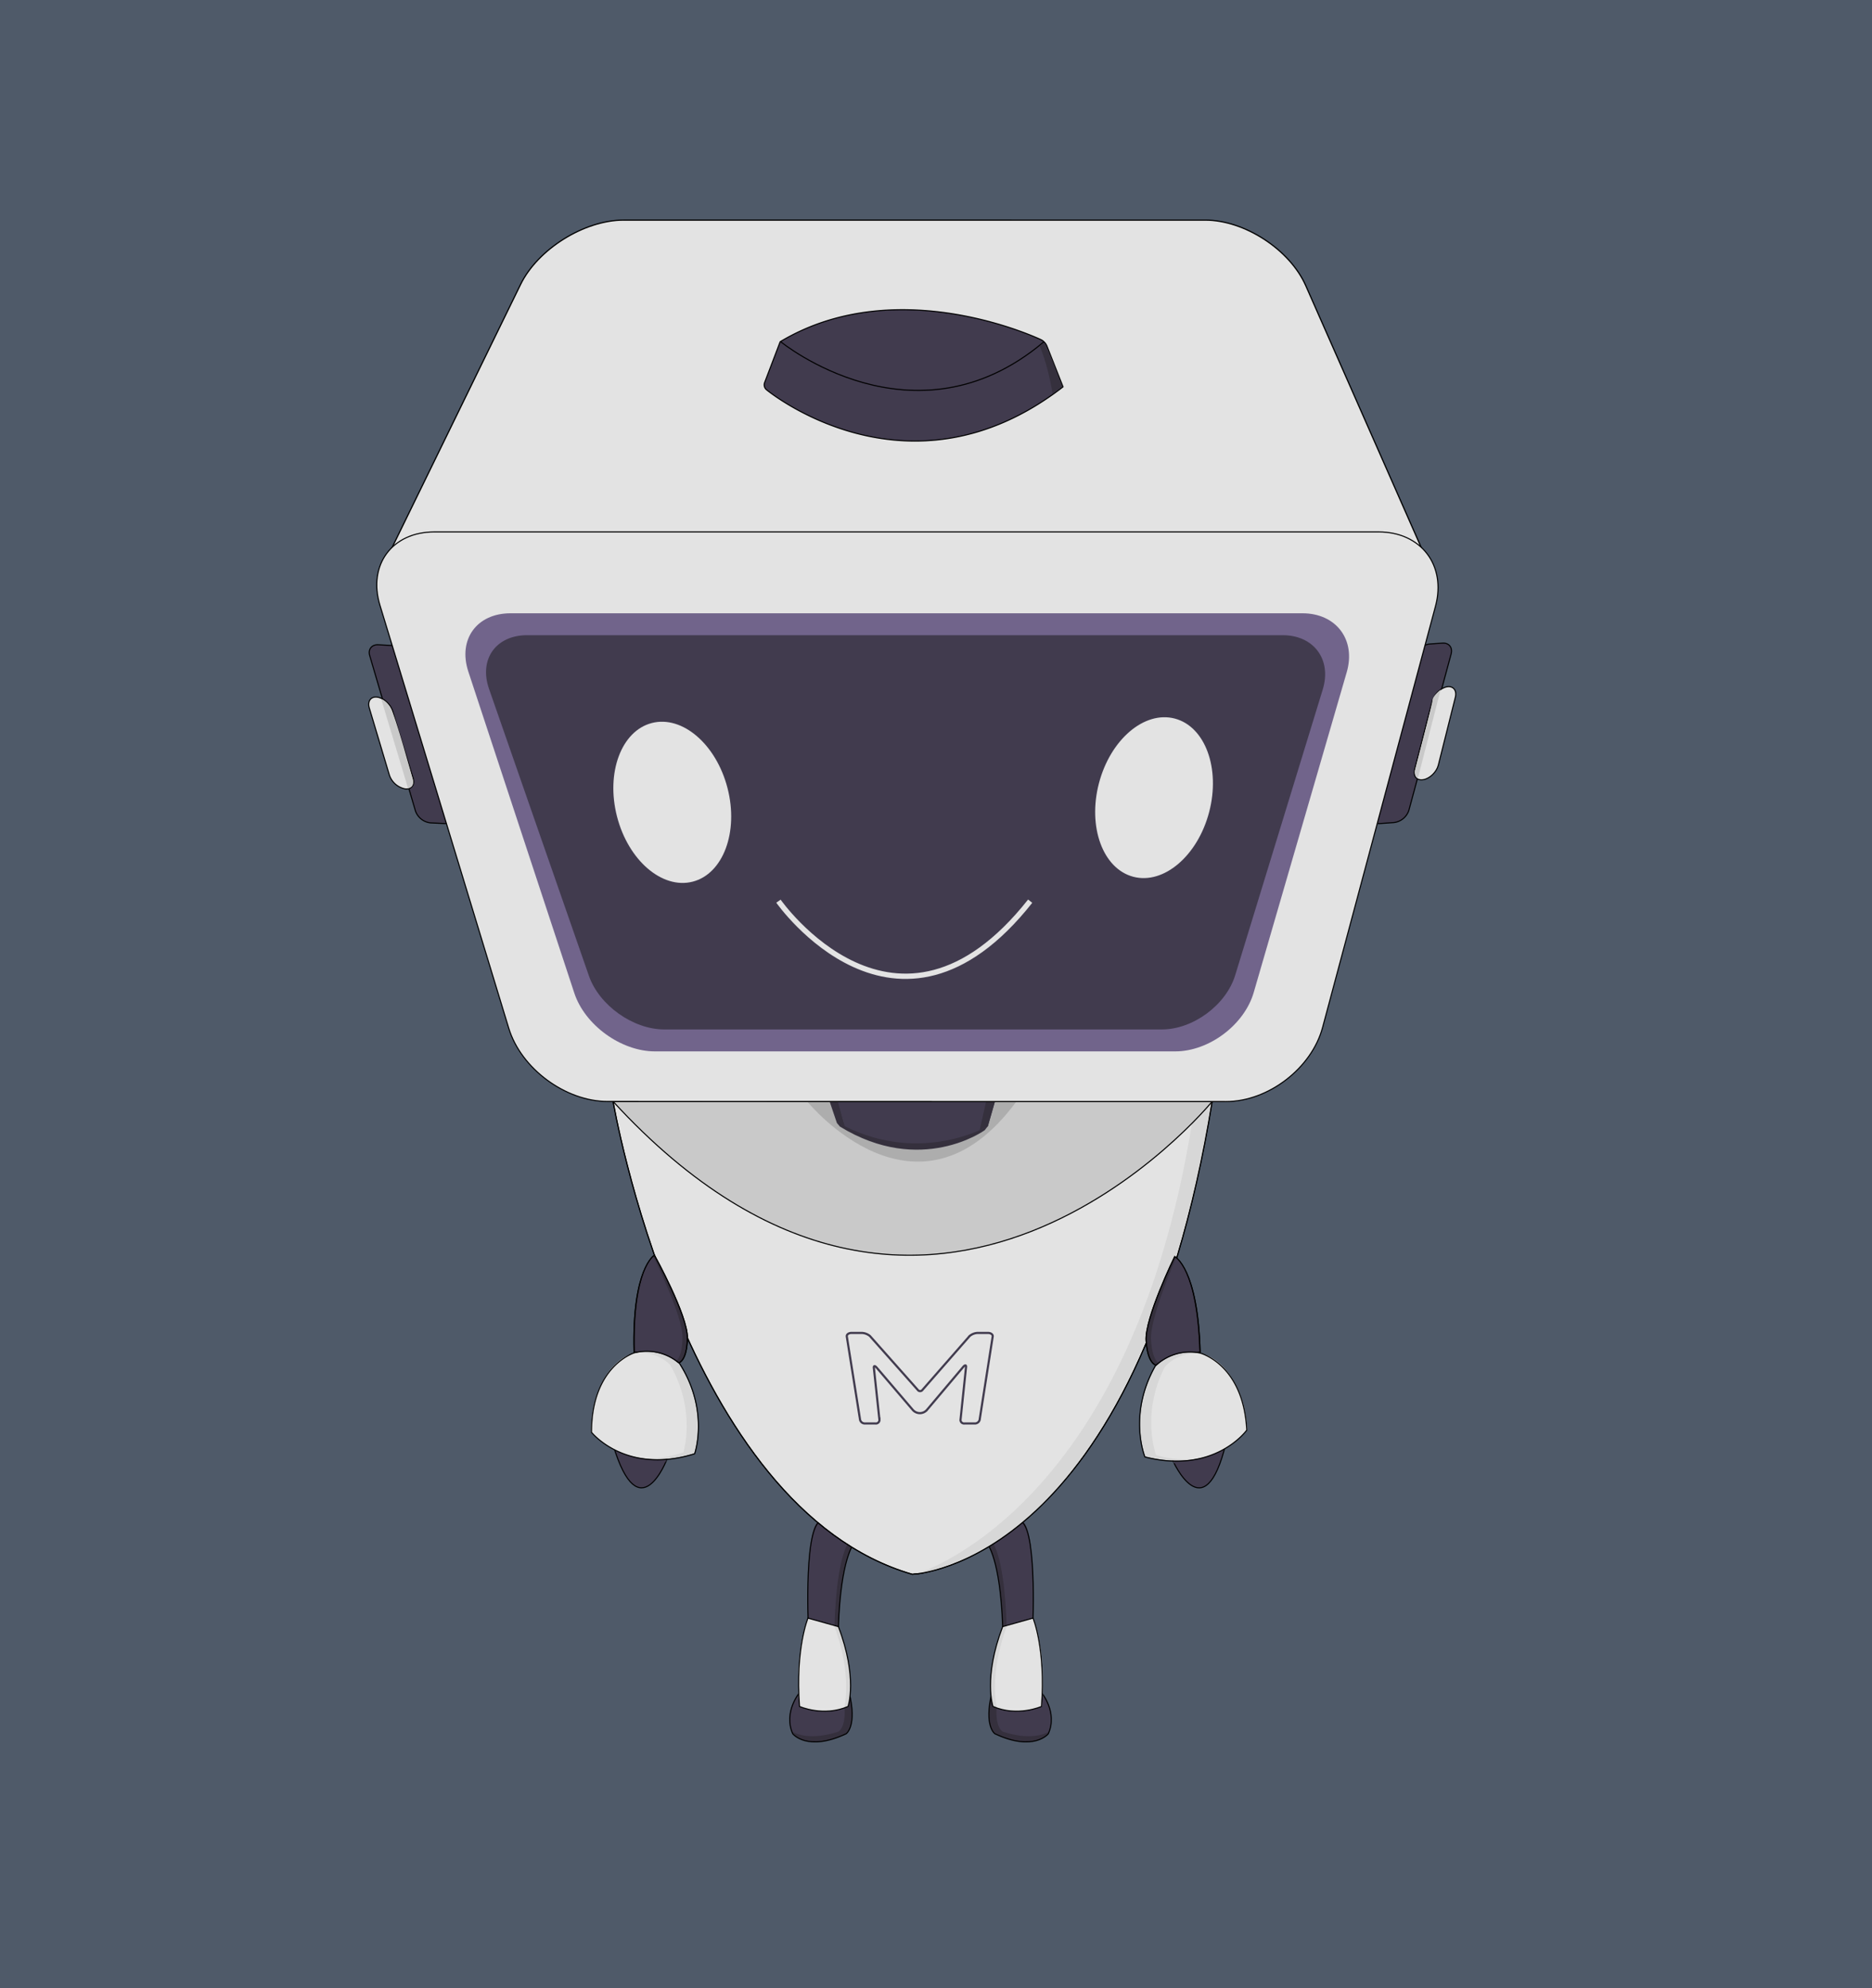<svg xmlns="http://www.w3.org/2000/svg" viewBox="0 0 871 925"><defs><style>.cls-1{fill:#4f5a69;}.cls-19,.cls-2{fill:#35303d;}.cls-13,.cls-3{fill:#413b4e;}.cls-10,.cls-12,.cls-14,.cls-16,.cls-18,.cls-4,.cls-9{fill:none;}.cls-10,.cls-12,.cls-13,.cls-16,.cls-19,.cls-4,.cls-7,.cls-8,.cls-9{stroke:#000;}.cls-12,.cls-13,.cls-14,.cls-16,.cls-18,.cls-19,.cls-4,.cls-7,.cls-8{stroke-miterlimit:10;}.cls-10,.cls-13,.cls-19,.cls-4,.cls-7,.cls-8{stroke-width:0.5px;}.cls-5{fill:#d7d7d7;}.cls-6,.cls-7{fill:#e3e3e3;}.cls-15,.cls-8{fill:#c9c9c9;}.cls-10,.cls-9{stroke-linecap:round;stroke-linejoin:round;}.cls-9{stroke-width:0.56px;}.cls-11{fill:#adadad;}.cls-12{stroke-width:0.5px;}.cls-14{stroke:#413b4e;}.cls-16{stroke-width:0.27px;}.cls-17{fill:#71648b;}.cls-18{stroke:#e3e3e3;stroke-width:2.47px;}</style></defs><g id="Layer_2" data-name="Layer 2"><g id="ReferenceTBD"><rect class="cls-1" width="871" height="925"/></g><g id="Basing"><path class="cls-2" d="M382.89,707.51l14.41,10.72s-6.11,6.62-7.21,38.63h-14S373.77,706.85,382.89,707.51Z"/><path class="cls-3" d="M382,707.51l12.53,10.72s-5.32,6.62-6.27,38.63H376.05S374,706.85,382,707.51Z"/><path class="cls-4" d="M382.89,707.51l14.41,10.72s-6.11,6.62-7.21,38.63h-14S373.77,706.85,382.89,707.51Z"/><path class="cls-2" d="M372.05,787.5s-7.69,9.12-3.21,19.21c0,0,6.71,8.53,24.86,0,0,0,5.24-3.5,1.39-19.21"/><path class="cls-3" d="M371.42,788.5a17.05,17.05,0,0,0-2.78,17.21s6.86,4.79,21.44,0c0,0,5.14-2.5,1.82-18.21"/><path class="cls-4" d="M372.05,787.5s-7.69,9.12-3.21,19.21c0,0,6.71,8.53,24.86,0,0,0,5.24-3.5,1.39-19.21"/><path class="cls-5" d="M390.09,756.86c9.1,23.86,4.49,37.14,4.49,37.14-11.41,5-22.58,0-22.58,0-2-27,3.94-41.1,3.94-41.1Z"/><path class="cls-6" d="M388,756.15c8.83,23.34,4.82,38.46,4.82,38.46-10.21,3.63-20.89-.62-20.89-.62-2.32-26.55,3.95-41,3.95-41Z"/><path class="cls-4" d="M390.09,756.86c9.1,23.86,4.49,37.14,4.49,37.14-11.41,5-22.58,0-22.58,0-2-27,3.94-41.1,3.94-41.1Z"/><path class="cls-2" d="M473.71,707.51,459.3,718.23s6.11,6.62,7.21,38.63h14S482.83,706.85,473.71,707.51Z"/><path class="cls-3" d="M474.63,707.51,462.1,718.23s5.32,6.62,6.27,38.63h12.18S482.56,706.85,474.63,707.51Z"/><path class="cls-4" d="M473.71,707.51,459.3,718.23s6.11,6.62,7.21,38.63h14S482.83,706.85,473.71,707.51Z"/><path class="cls-2" d="M484.55,787.5s7.69,9.12,3.21,19.21c0,0-6.71,8.53-24.86,0,0,0-5.24-3.5-1.39-19.21"/><path class="cls-3" d="M485.18,788.5A17.05,17.05,0,0,1,488,805.71s-6.86,4.79-21.44,0c0,0-5.14-2.5-1.82-18.21"/><path class="cls-4" d="M484.55,787.5s7.69,9.12,3.21,19.21c0,0-6.71,8.53-24.86,0,0,0-5.24-3.5-1.39-19.21"/><path class="cls-5" d="M466.51,756.86C457.41,780.72,462,794,462,794c11.41,5,22.58,0,22.58,0,2-27-3.94-41.1-3.94-41.1Z"/><path class="cls-6" d="M468.65,756.15c-8.83,23.34-4.82,38.46-4.82,38.46,10.21,3.63,20.89-.62,20.89-.62,2.32-26.55-4-41-4-41Z"/><path class="cls-4" d="M466.51,756.86C457.41,780.72,462,794,462,794c11.41,5,22.58,0,22.58,0,2-27-3.94-41.1-3.94-41.1Z"/><path class="cls-3" d="M658.19,305.38a8.4,8.4,0,0,1,7-5.73l5.92-.41c3-.22,4.88,2,4.08,5L655.53,377a8.36,8.36,0,0,1-7,5.74l-6.29.44c-3,.21-4.87-2-4.06-5Z"/><path class="cls-4" d="M658.19,305.38a8.4,8.4,0,0,1,7-5.73l5.92-.41c3-.22,4.88,2,4.08,5L655.53,377a8.36,8.36,0,0,1-7,5.74l-6.29.44c-3,.21-4.87-2-4.06-5Z"/><path class="cls-7" d="M285.25,512.5s32.24,188.91,139.18,220l.1,0c1.9-.07,104.31-5,139.47-220Z"/><path class="cls-5" d="M554.7,522l8.92-9.78s-25.2,199.59-138.44,220.49C425.18,732.74,525.4,705.14,554.7,522Z"/><path class="cls-3" d="M189.05,305.89a8.4,8.4,0,0,0-7.13-5.57L176,300c-3.05-.15-4.83,2.13-4,5l21.29,72.31a8.36,8.36,0,0,0,7.1,5.58l6.3.29c3.05.15,4.82-2.12,3.95-5Z"/><path class="cls-4" d="M189.05,305.89a8.4,8.4,0,0,0-7.13-5.57L176,300c-3.05-.15-4.83,2.13-4,5l21.29,72.31a8.36,8.36,0,0,0,7.1,5.58l6.3.29c3.05.15,4.82-2.12,3.95-5Z"/><path class="cls-8" d="M564,512.5s-131,161-278.75,0"/><path class="cls-6" d="M198.34,290.5c-18.34,0-26.76-13.48-18.71-30l62.55-128.08c8-16.48,29.64-30,48-30H560.75c18.34,0,39.4,13.73,46.8,30.51l56,127c7.4,16.78-1.55,30.51-19.89,30.51Z"/><path class="cls-9" d="M198.34,290.5c-18.34,0-26.76-13.48-18.71-30l62.55-128.08c8-16.48,29.64-30,48-30H560.75c18.34,0,39.4,13.73,46.8,30.51l56,127c7.4,16.78-1.55,30.51-19.89,30.51Z"/><path class="cls-6" d="M182.68,330.83c-1-3.16-4.18-6.06-7.16-6.45s-4.64,1.88-3.69,5.05l9.32,31.16a9.75,9.75,0,0,0,7.25,6.47c3,.4,4.75-1.86,3.79-5Z"/><path class="cls-10" d="M182.68,330.83c-1-3.16-4.18-6.06-7.16-6.45s-4.64,1.88-3.69,5.05l9.32,31.16a9.75,9.75,0,0,0,7.25,6.47c3,.4,4.75-1.86,3.79-5Z"/><path class="cls-6" d="M666.36,326.33c.82-3.19,3.91-6.24,6.86-6.76s4.72,1.67,3.92,4.87L669.22,356c-.8,3.2-3.93,6.26-7,6.79s-4.82-1.64-4-4.84Z"/><path class="cls-10" d="M666.36,326.33c.82-3.19,3.91-6.24,6.86-6.76s4.72,1.67,3.92,4.87L669.22,356c-.8,3.2-3.93,6.26-7,6.79s-4.82-1.64-4-4.84Z"/><path class="cls-3" d="M363,159l-7.29,19.13a3,3,0,0,0,.83,3.15S422.22,236,494.61,180l-7.56-19.14a5.92,5.92,0,0,0-2.53-2.73S418,126,363,159Z"/><path class="cls-10" d="M363,159l-7.29,19.13a3,3,0,0,0,.83,3.15S422.22,236,494.61,180l-7.56-19.14a5.92,5.92,0,0,0-2.53-2.73S418,126,363,159Z"/><path class="cls-11" d="M375.76,512.71s50.79,62.53,97,0"/><path class="cls-12" d="M485.75,159l-.34.28c-60.17,50.53-122.16-.28-122.16-.28"/><path class="cls-13" d="M285.2,672.09l25.19,6.71S297.4,713.19,285.2,672.09Z"/><path class="cls-14" d="M448.72,662.33a1.64,1.64,0,0,1-1.82-1.67l2.58-24.59c.09-.92-.43-1-1.17-.23l-17.08,20.24a4.41,4.41,0,0,1-3.14,1.44h-.18a4.42,4.42,0,0,1-3.15-1.43l-17-19.9c-.74-.78-1.27-.67-1.17.25l2.6,24.22a1.64,1.64,0,0,1-1.82,1.67h-4.93a2.25,2.25,0,0,1-2.26-1.67L394,621.87c-.14-.92.86-1.67,2.22-1.67h4.61a6.35,6.35,0,0,1,3.92,1.43L427,646.69a1.34,1.34,0,0,0,2.22,0l21.93-25.05a6.22,6.22,0,0,1,3.9-1.44h4.61c1.37,0,2.37.75,2.22,1.67l-6.08,38.79a2.26,2.26,0,0,1-2.26,1.67Z"/><polygon class="cls-2" points="386.07 512.71 390.19 512.71 393.2 524.1 389.38 522.5 386.07 512.71"/><path class="cls-2" d="M389.38,522.5,459.63,524l-1.47,1.88s-29.59,21.49-67.38-1.7Z"/><path class="cls-3" d="M393,524l-3.2-11.5h73.14l-3.3,11.5S429,542,393,524Z"/><polygon class="cls-2" points="462.94 512.5 458.82 512.5 455.81 525.89 459.63 524.01 462.94 512.5"/><path class="cls-15" d="M177.4,325.35s1.82.19,4.19,3.76,10.31,32.94,10.31,32.94,1.58,4.16-2.06,4.69"/><path class="cls-15" d="M670.28,320.9s-3.71,2.9-3.78,4.91-8.16,32.58-8.16,32.58a3.76,3.76,0,0,0,1.38,3.71"/><path class="cls-2" d="M483.7,161s3.62,7.55,6.06,22.19l4.54-3.28S487,160.4,486.22,160,486.16,159,483.7,161Z"/><path class="cls-16" d="M425.18,732.32l4.32-.32a25.68,25.68,0,0,1-4.32.5"/><path class="cls-4" d="M285.25,512.5s32.24,188.91,139.18,220l.1,0c1.9-.07,104.31-5,139.47-220Z"/><path class="cls-6" d="M282.7,512.5c-19.61,0-40.33-15.36-46-34.12L176.78,281.62c-5.71-18.76,5.67-34.12,25.28-34.12H641.49C661.1,247.5,673,263,667.92,282l-52.56,196.1c-5.08,18.94-25.28,34.45-44.9,34.45Z"/><path class="cls-4" d="M282.7,512.5c-19.61,0-40.33-15.36-46-34.12L176.78,281.62c-5.71-18.76,5.67-34.12,25.28-34.12H641.49C661.1,247.5,673,263,667.92,282l-52.56,196.1c-5.08,18.94-25.28,34.45-44.9,34.45Z"/><path class="cls-17" d="M304.72,489.2c-15.71,0-32.58-12.2-37.5-27.12L217.9,312.48c-4.91-14.92,3.91-27.12,19.62-27.12H606c15.71,0,25,12.34,20.6,27.42l-43.27,149c-4.37,15.08-20.81,27.42-36.51,27.42Z"/><path class="cls-3" d="M309.09,479c-14.52,0-30.31-11.22-35.08-24.94L227.52,320.49c-4.77-13.72,3.21-24.94,17.73-24.94H596.79c14.52,0,22.92,11.36,18.66,25.25l-40.75,133C570.45,467.65,555.08,479,540.56,479Z"/><ellipse class="cls-6" cx="313.2" cy="371.31" rx="26.5" ry="38.05" transform="matrix(0.97, -0.25, 0.25, 0.97, -83.84, 91.45)"/><ellipse class="cls-6" cx="536.98" cy="371.19" rx="38.05" ry="26.5" transform="translate(41.87 796.62) rotate(-75.33)"/><path class="cls-18" d="M362.2,419.31s55,78.63,117.12,0"/><path class="cls-19" d="M304.5,584.05s-10.5,6-9.5,45l21,5s3.67-1,3.84-11.5S304.5,584.05,304.5,584.05Z"/><path class="cls-3" d="M304,584.7s-9.27,5.81-8.39,43.91l18.55,4.89s3.25-1,3.39-11.24S304,584.7,304,584.7Z"/><path class="cls-4" d="M304.5,584.05s-10.5,6-9.5,45l21,5s3.67-1,3.84-11.5S304.5,584.05,304.5,584.05Z"/><path class="cls-5" d="M295,629.67s-20,5.94-20,36.65c0,0,16,19.81,48,9.91,0,0,7-19.82-7-41.61A23.35,23.35,0,0,0,295,629.67Z"/></g><g id="Shadows"><path class="cls-13" d="M570.42,671.44l-24.81,8S560.37,713.11,570.42,671.44Z"/><path class="cls-19" d="M546.57,584.68s10.79,5.39,11.82,44.39l-20.71,6.09s-3.72-.81-4.43-11.29S546.57,584.68,546.57,584.68Z"/><path class="cls-3" d="M547.15,585.29s9.56,5.33,10.66,43.43l-18.27,5.84s-3.29-.81-4-11S547.15,585.29,547.15,585.29Z"/><path class="cls-4" d="M546.57,584.68s10.79,5.39,11.82,44.39l-20.71,6.09s-3.72-.81-4.43-11.29S546.57,584.68,546.57,584.68Z"/><path class="cls-5" d="M558.43,629.74s20.28,4.89,21.88,35.56c0,0-14.95,20.62-47.42,12.39,0,0-8-19.42,4.82-41.91A23.39,23.39,0,0,1,558.43,629.74Z"/><path class="cls-6" d="M560.26,630.13s18,4.9,19.53,35c0,0-13.12,20.13-41.89,11.9,0,0-7.19-19.06,4.07-41A19.39,19.39,0,0,1,560.26,630.13Z"/><path class="cls-10" d="M558.21,629.52s20.28,5,21.89,35.91c0,0-14.93,20.8-47.41,12.48,0,0-8-19.61,4.81-42.31A23.23,23.23,0,0,1,558.21,629.52Z"/><path class="cls-6" d="M293.19,630.15S275.5,636,275.5,666.07c0,0,14.15,19.42,42.45,9.71,0,0,6.19-19.41-6.19-40.77A19.38,19.38,0,0,0,293.19,630.15Z"/><path class="cls-10" d="M295.21,629.44s-20,6-20,37c0,0,16,20,48,10,0,0,7-20-7-42A23.23,23.23,0,0,0,295.21,629.44Z"/></g></g></svg>